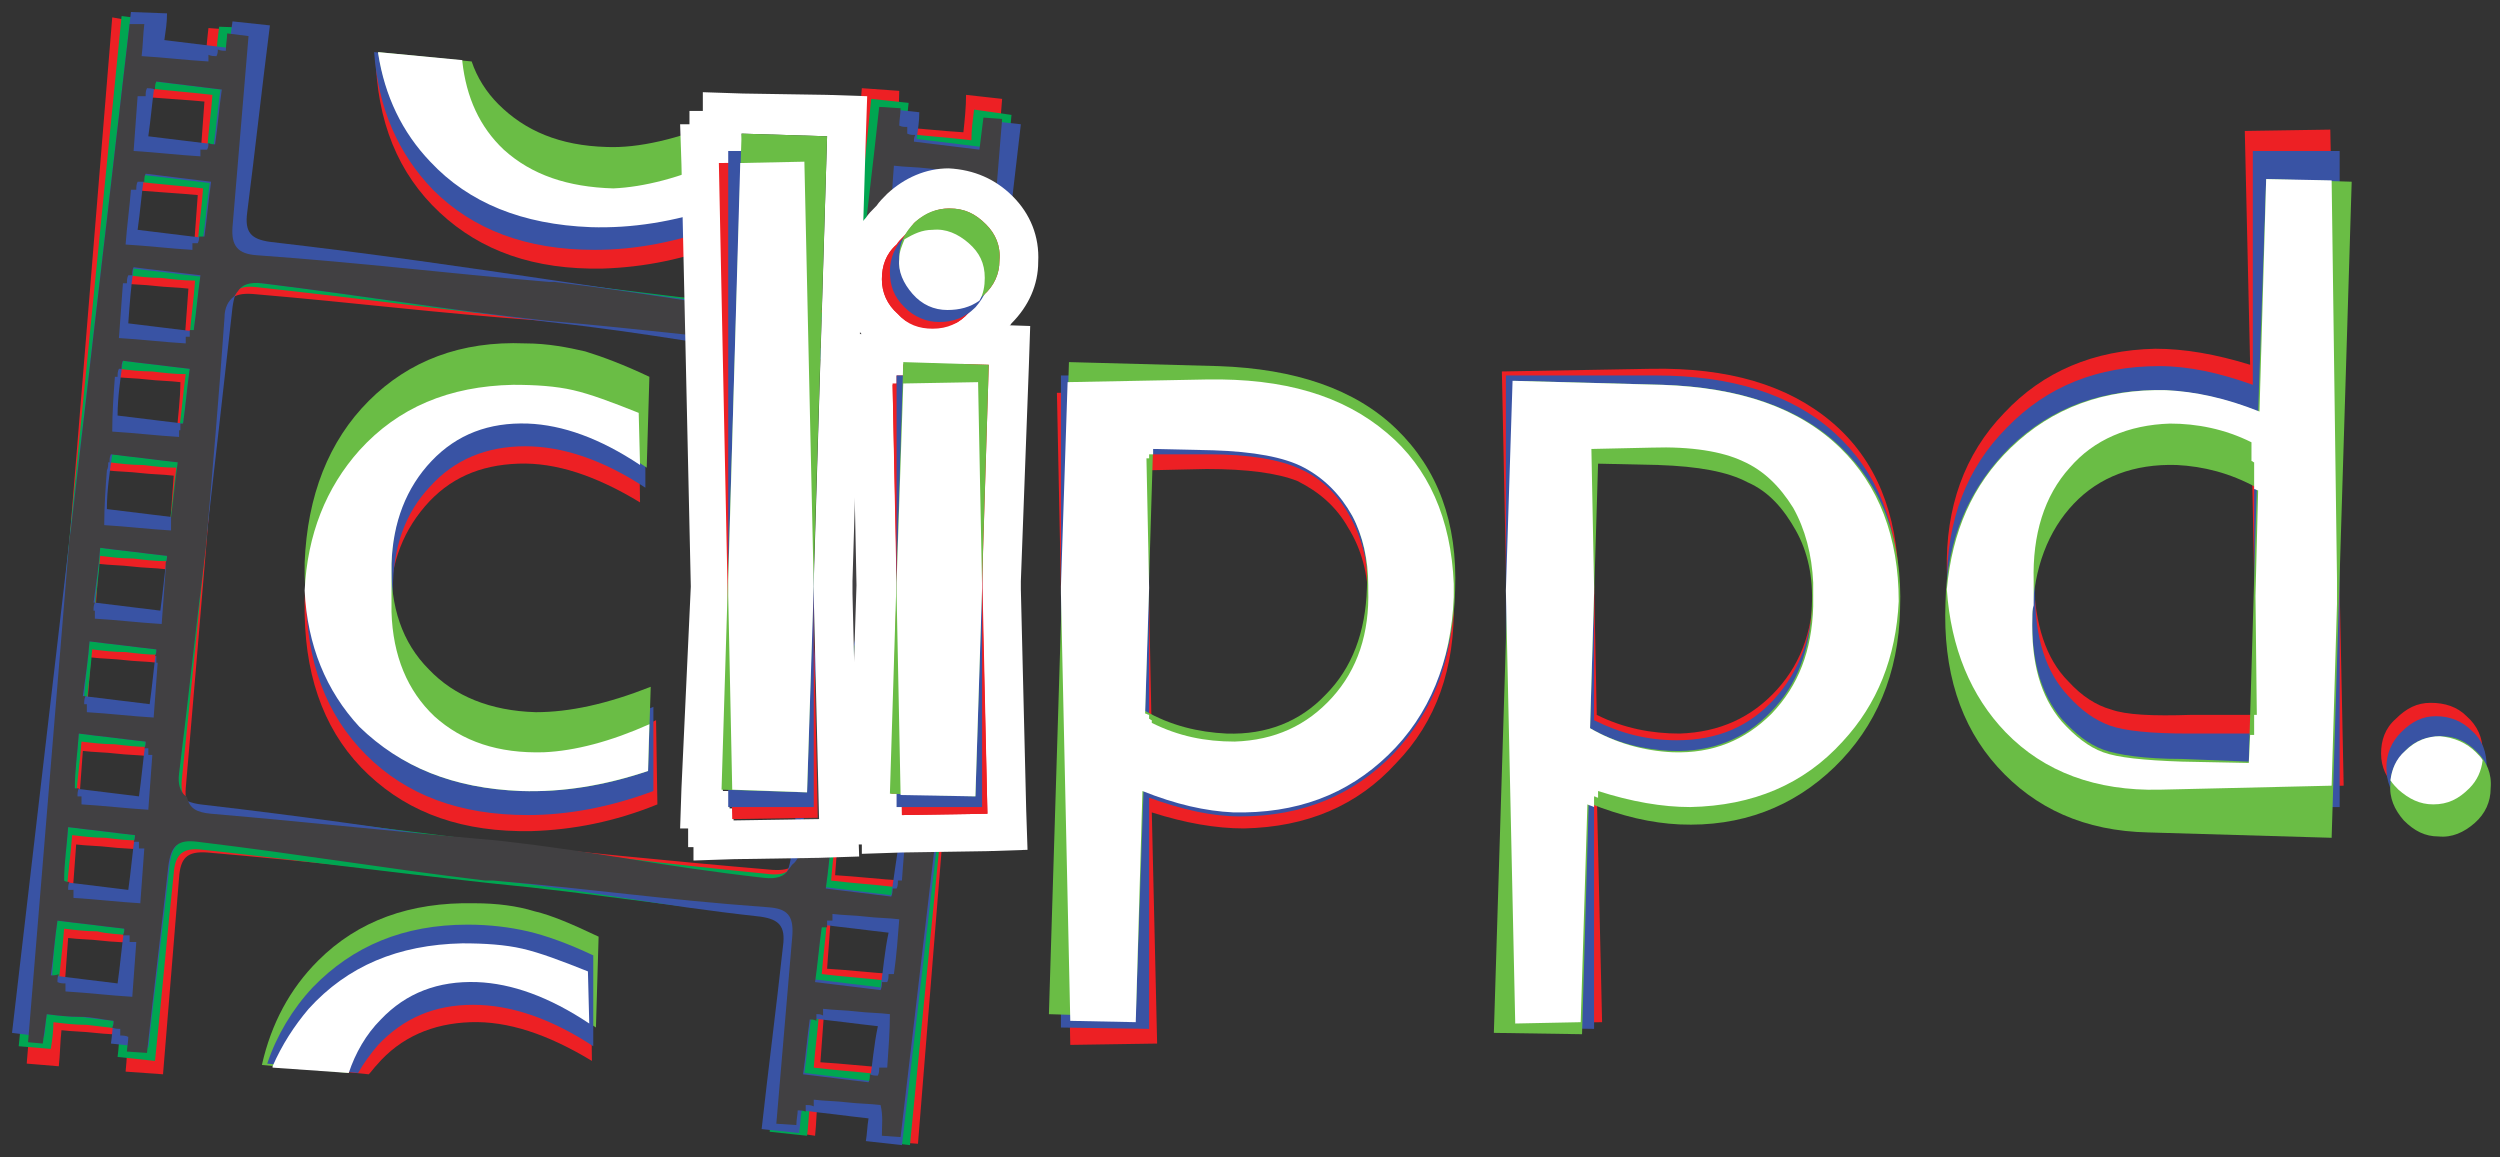 <?xml version="1.0" encoding="utf-8"?>
<!-- Generator: Adobe Illustrator 27.3.1, SVG Export Plug-In . SVG Version: 6.00 Build 0)  -->
<svg version="1.1" id="Layer_1" xmlns="http://www.w3.org/2000/svg" xmlns:xlink="http://www.w3.org/1999/xlink" x="0px" y="0px"
	 viewBox="0 0 187.1 86.6" style="enable-background:new 0 0 187.1 86.6;" xml:space="preserve">
<rect x="0" y="0" width="187.1" height="86.6" fill="#333333" stroke="none"/>
<style type="text/css">
	.st0{fill:#ED2024;}
	.st1{fill:#00A651;}
	.st2{fill:#3953A4;}
	.st3{fill:#6ABD45;}
	.st4{fill:#414042;}
	.st5{fill:#FFFFFF;}
	.st6{fill:none;stroke:#ED1C24;stroke-miterlimit:10;}
</style>
<g id="Layer_1_00000163051542340472644680000000257409495498760597_">
	<g>
		<path class="st0" d="M72.3,7.1c0,0.9-0.1,1.9-0.2,2.8c-1.7-0.1-3.3-0.3-5-0.4c0.1-0.9,0.2-1.8,0.2-2.7l-2.8-0.2
			c-0.4,4.9-0.8,9.8-1.2,14.7c-0.1,1.5-0.7,2-2.2,1.9c-16.4-1.4-25.7-2.7-42.1-4c-1.4-0.1-1.9-0.7-1.8-2.1c0.4-4.9,0.8-9.9,1.2-14.8
			l-2.8-0.2c-0.1,0.9-0.2,1.8-0.2,2.7c-1.7-0.1-3.3-0.3-5-0.4c0.1-0.9,0.2-1.8,0.2-2.7L8.4,1.3L2,79.6l2.4,0.2
			c0.1-0.9,0.1-1.8,0.2-2.7c0.8,0.1,1.7,0.1,2.5,0.2s1.7,0.1,2.5,0.2c-0.1,0.9-0.1,1.8-0.2,2.7l2.8,0.2c0.4-4.9,0.8-9.8,1.2-14.7
			c0.1-1.5,0.6-2,2.1-1.9c8.2,0.7,13.4,1.4,21.6,2c8.2,0.7,12.4,1.4,20.6,2c1.4,0.1,1.9,0.6,1.8,2.1c-0.4,4.9-0.8,9.8-1.2,14.7
			L61,85c0.1-0.9,0.1-1.8,0.2-2.7c0.8,0.1,1.7,0.1,2.5,0.2s1.7,0.1,2.5,0.2c-0.1,0.9-0.1,1.8-0.2,2.7l2.7,0.2L75,7.4L72.3,7.1z
			 M10.3,7.2c0.8,0.1,4.1,0.3,5,0.4c-0.1,1.4-0.2,2.7-0.3,4.1c-1.7-0.1-3.3-0.3-5-0.4C10.1,9.9,10.2,8.5,10.3,7.2z M9.8,14.2
			c0.8,0.1,4.1,0.3,5,0.4c-0.1,1.4-0.2,2.7-0.3,4.1c-1.7-0.1-3.3-0.3-5-0.4C9.5,16.9,9.7,15.5,9.8,14.2z M9.8,74.7
			c-1.7-0.1-3.3-0.3-5-0.4c0.1-1.4,0.2-2.7,0.3-4.1c0.8,0.1,1.7,0.1,2.5,0.2s1.7,0.1,2.5,0.2C10,71.9,9.9,73.3,9.8,74.7z M10.4,67.7
			c-1.7-0.1-3.3-0.3-5-0.4c0.1-1.4,0.2-2.7,0.3-4.1c0.8,0.1,1.7,0.1,2.5,0.2c0.8,0.1,1.7,0.1,2.5,0.2C10.6,64.9,10.5,66.3,10.4,67.7
			z M10.9,60.7c-1.7-0.1-3.3-0.3-5-0.4c0.1-1.4,0.2-2.7,0.3-4.1c0.8,0.1,1.7,0.1,2.5,0.2c0.8,0.1,1.7,0.1,2.5,0.2
			C11.2,57.9,11.1,59.3,10.9,60.7z M11.5,53.7c-1.7-0.1-3.3-0.3-5-0.4c0.1-1.4,0.2-2.7,0.3-4.1c0.8,0.1,1.7,0.1,2.5,0.2
			c0.8,0.1,1.7,0.1,2.5,0.2C11.7,50.9,11.6,52.3,11.5,53.7z M12.1,46.7c-1.7-0.1-3.3-0.3-5-0.4c0.1-1.4,0.2-2.7,0.3-4.1
			c0.8,0.1,1.7,0.1,2.5,0.2c0.8,0.1,1.7,0.1,2.5,0.2C12.3,43.9,12.2,45.3,12.1,46.7z M12.7,39.7c-1.7-0.1-3.3-0.3-5-0.4
			c0.1-1.4,0.2-2.7,0.3-4.1c0.8,0.1,1.7,0.1,2.5,0.2c0.8,0.1,1.7,0.1,2.5,0.2C12.9,36.9,12.8,38.3,12.7,39.7z M13.2,32.7
			c-1.7-0.1-3.3-0.3-5-0.4c0.1-1.4,0.2-2.7,0.3-4.1c0.8,0.1,1.7,0.1,2.5,0.2s1.7,0.1,2.5,0.2C13.5,29.9,13.3,31.3,13.2,32.7z
			 M13.8,25.7c-1.7-0.1-3.3-0.3-5-0.4c0.1-1.4,0.2-2.7,0.3-4.1c0.8,0.1,1.7,0.1,2.5,0.2s1.7,0.1,2.5,0.2
			C14,22.9,13.9,24.3,13.8,25.7z M60,63.2c-0.1,1.5-0.7,2-2.2,1.9c-16.4-1.4-25.7-2.7-42.1-4c-1.4-0.1-1.9-0.7-1.8-2.1
			c1-11.7,2-23.4,2.9-35.1c0.1-1.5,0.6-2,2.1-1.9c8.2,0.7,13.4,1.4,21.6,2c8.2,0.7,12.4,1.4,20.6,2c1.4,0.1,1.9,0.6,1.8,2.1
			C61.8,39.8,60.9,51.5,60,63.2z M66.4,79.9c-1.7-0.1-3.3-0.3-5-0.4c0.1-1.4,0.2-2.7,0.3-4.1c0.8,0.1,1.7,0.1,2.5,0.2
			c0.8,0.1,1.7,0.1,2.5,0.2C66.6,77.1,66.5,78.5,66.4,79.9z M66.9,72.9c-1.7-0.1-3.3-0.3-5-0.4c0.1-1.4,0.2-2.7,0.3-4.1
			c0.8,0.1,1.7,0.1,2.5,0.2c0.8,0.1,1.7,0.1,2.5,0.2C67.2,70.1,67.1,71.5,66.9,72.9z M67.5,65.9c-1.7-0.1-3.3-0.3-5-0.4
			c0.1-1.4,0.2-2.7,0.3-4.1c0.8,0.1,1.7,0.1,2.5,0.2c0.8,0.1,1.7,0.1,2.5,0.2C67.7,63.1,67.6,64.5,67.5,65.9z M68.1,58.9
			c-1.7-0.1-3.3-0.3-5-0.4c0.1-1.4,0.2-2.7,0.3-4.1c0.8,0.1,1.7,0.1,2.5,0.2c0.8,0.1,1.7,0.1,2.5,0.2C68.3,56.1,68.2,57.5,68.1,58.9
			z M68.7,51.9c-1.7-0.1-3.3-0.3-5-0.4c0.1-1.4,0.2-2.7,0.3-4.1c0.8,0.1,1.7,0.1,2.5,0.2c0.8,0.1,1.7,0.1,2.5,0.2
			C68.9,49.1,68.8,50.5,68.7,51.9z M69.2,44.9c-1.7-0.1-3.3-0.3-5-0.4c0.1-1.4,0.2-2.7,0.3-4.1c0.8,0.1,1.7,0.1,2.5,0.2
			c0.8,0.1,1.7,0.1,2.5,0.2C69.5,42.1,69.3,43.5,69.2,44.9z M69.8,37.9c-1.7-0.1-3.3-0.3-5-0.4c0.1-1.4,0.2-2.7,0.3-4.1
			c0.8,0.1,1.7,0.1,2.5,0.2c0.8,0.1,1.7,0.1,2.5,0.2C70,35.1,69.9,36.5,69.8,37.9z M70.4,30.9c-1.7-0.1-3.3-0.3-5-0.4
			c0.1-1.4,0.2-2.7,0.3-4.1c0.8,0.1,1.7,0.1,2.5,0.2s1.7,0.1,2.5,0.2C70.6,28.1,70.5,29.5,70.4,30.9z M71,23.9
			c-1.7-0.1-3.3-0.3-5-0.4c0.1-1.4,0.2-2.7,0.3-4.1c0.8,0.1,1.7,0.1,2.5,0.2s1.7,0.1,2.5,0.2C71.2,21.1,71.1,22.5,71,23.9z
			 M71.5,16.9c-1.7-0.1-3.3-0.3-5-0.4c0.1-1.4,0.2-2.7,0.3-4.1c0.8,0.1,1.7,0.1,2.5,0.2c0.8,0.1,1.7,0.1,2.5,0.2
			C71.8,14.1,71.6,15.5,71.5,16.9z"/>
		<path class="st1" d="M72.9,8.2c-0.1,0.8-0.2,1.5-0.2,2.3c-1.6-0.2-3.3-0.3-4.9-0.5c0.1-0.8,0.1-1.5,0.2-2.3l-2.8-0.3
			c-0.5,4.7-0.9,9.5-1.4,14.2c-0.1,1.5-0.7,2-2.2,1.8c-16.3-1.6-25.7-3.3-42-4.9c-1.4-0.1-1.9-0.7-1.8-2.1c0.5-4.8,1-9.5,1.4-14.3
			L16.4,2c-0.1,0.8-0.2,1.5-0.2,2.3c-1.6-0.2-3.3-0.3-4.9-0.5c0.1-0.8,0.1-1.5,0.2-2.3L9.1,1.2L1.4,78.3l2.4,0.2
			c0.1-0.6,0.2-1.3,0.2-2c0.8,0.1,1.6,0.2,2.5,0.2C7.3,76.8,8.2,76.9,9,77c-0.1,0.7-0.1,1.4-0.2,2.1l2.8,0.3c0.5-4.7,0.9-9.4,1.4-14
			c0.1-1.5,0.7-2,2.2-1.8c8.2,0.9,13.3,1.6,21.5,2.5c8.2,0.8,12.3,1.6,20.5,2.4c1.4,0.1,1.9,0.7,1.8,2.1c-0.5,4.7-1,9.4-1.4,14.1
			l2.8,0.3c0.1-0.7,0.1-1.4,0.2-2.1c0.8,0.1,1.6,0.2,2.5,0.2c0.8,0.1,1.6,0.2,2.5,0.2c-0.1,0.7-0.1,1.4-0.2,2.1l2.7,0.3l7.6-77.1
			L72.9,8.2z M11,6.6c0.8,0.1,4.1,0.4,4.9,0.5c-0.1,1.4-0.3,2.7-0.4,4.1c-1.6-0.2-3.3-0.3-4.9-0.5C10.7,9.4,10.8,8,11,6.6z
			 M10.3,13.6c0.8,0.1,4.1,0.4,4.9,0.5c-0.1,1.4-0.3,2.7-0.4,4.1c-1.6-0.2-3.3-0.3-4.9-0.5C10,16.4,10.1,15,10.3,13.6z M9.6,20.6
			c0.8,0.1,1.6,0.2,2.5,0.2c0.8,0.1,1.6,0.2,2.5,0.2c-0.1,1.4-0.3,2.7-0.4,4.1c-1.6-0.2-3.3-0.3-4.9-0.5C9.3,23.3,9.4,22,9.6,20.6z
			 M9.3,74.1c-1.6-0.2-3.3-0.3-4.9-0.5c0.1-1.4,0.3-2.7,0.4-4.1c0.8,0.1,1.6,0.2,2.5,0.2C8,69.9,8.9,69.9,9.7,70
			C9.5,71.4,9.4,72.7,9.3,74.1z M10,67.1c-1.7-0.1-3.3-0.3-5-0.5c0.1-1.4,0.3-2.7,0.4-4.1c0.8,0.1,1.6,0.2,2.5,0.2
			c0.8,0.1,1.6,0.2,2.5,0.2C10.2,64.4,10.1,65.8,10,67.1z M10.7,60.1c-1.7-0.1-3.3-0.3-5-0.5c0.1-1.4,0.3-2.7,0.4-4.1
			c0.8,0.1,1.6,0.2,2.5,0.2c0.8,0.1,1.6,0.2,2.5,0.2C10.9,57.4,10.8,58.8,10.7,60.1z M11.4,53.2c-1.6-0.2-3.3-0.3-4.9-0.5
			c0.1-1.4,0.3-2.7,0.4-4.1c0.8,0.1,1.6,0.2,2.5,0.2c0.8,0.1,1.6,0.2,2.5,0.2C11.6,50.4,11.5,51.8,11.4,53.2z M12,46.2
			c-1.6-0.2-3.3-0.3-4.9-0.5c0.1-1.4,0.3-2.7,0.4-4.1c0.8,0.1,1.6,0.2,2.5,0.2c0.8,0.1,1.6,0.2,2.5,0.2C12.3,43.4,12.2,44.8,12,46.2
			z M12.7,39.2c-1.6-0.2-3.3-0.3-4.9-0.5c0.1-1.4,0.3-2.7,0.4-4.1c0.8,0.1,1.6,0.2,2.5,0.2c0.8,0.1,1.6,0.2,2.5,0.2
			C13,36.4,12.9,37.8,12.7,39.2z M13.4,32.2c-1.6-0.2-3.3-0.3-4.9-0.5c0.1-1.4,0.3-2.7,0.4-4.1c0.8,0.1,1.6,0.2,2.5,0.2
			c0.8,0.1,1.6,0.2,2.5,0.2C13.7,29.4,13.6,30.8,13.4,32.2z M59.6,63.6c-0.1,1.5-0.7,2-2.2,1.8c-16.3-1.6-25.7-3.3-42-4.9
			c-1.4-0.1-1.9-0.7-1.8-2.1C14.8,46.7,16,35,17.1,23.3c0.1-1.5,0.7-2,2.2-1.8c8.2,0.9,13.3,1.6,21.5,2.5c8.2,0.8,12.3,1.6,20.5,2.4
			c1.4,0.1,1.9,0.7,1.8,2.1C61.9,40.2,60.7,51.9,59.6,63.6z M65.8,80.4c-1.6-0.2-3.3-0.3-4.9-0.5c0.1-1.4,0.3-2.7,0.4-4.1
			c0.8,0.1,1.6,0.2,2.5,0.2c0.8,0.1,1.6,0.2,2.5,0.2C66,77.7,65.9,79,65.8,80.4z M66.4,73.4c-1.6-0.2-3.3-0.3-4.9-0.5
			c0.1-1.4,0.3-2.7,0.4-4.1c0.8,0.1,1.6,0.2,2.5,0.2c0.8,0.1,1.6,0.2,2.5,0.2C66.7,70.7,66.6,72,66.4,73.4z M67.1,66.4
			c-1.6-0.2-3.3-0.3-4.9-0.5c0.1-1.4,0.3-2.7,0.4-4.1c0.8,0.1,1.6,0.2,2.5,0.2c0.8,0.1,1.6,0.2,2.5,0.2
			C67.4,63.7,67.3,65.1,67.1,66.4z M67.8,59.4c-1.6-0.2-3.3-0.3-4.9-0.5c0.1-1.4,0.3-2.7,0.4-4.1c0.8,0.1,1.6,0.2,2.5,0.2
			c0.8,0.1,1.6,0.2,2.5,0.2C68.1,56.7,68,58.1,67.8,59.4z M68.5,52.4c-1.6-0.2-3.3-0.3-4.9-0.5c0.1-1.4,0.3-2.7,0.4-4.1
			c0.8,0.1,1.6,0.2,2.5,0.2c0.8,0.1,1.6,0.2,2.5,0.2C68.8,49.7,68.7,51.1,68.5,52.4z M69.2,45.5c-1.6-0.2-3.3-0.3-4.9-0.5
			c0.1-1.4,0.3-2.7,0.4-4.1c0.8,0.1,1.6,0.2,2.5,0.2c0.8,0.1,1.6,0.2,2.5,0.2C69.5,42.7,69.3,44.1,69.2,45.5z M69.9,38.5
			c-1.6-0.2-3.3-0.3-4.9-0.5c0.1-1.4,0.3-2.7,0.4-4.1c0.8,0.1,1.6,0.2,2.5,0.2c0.8,0.1,1.6,0.2,2.5,0.2C70.2,35.7,70,37.1,69.9,38.5
			z M70.6,31.5c-1.6-0.2-3.3-0.3-4.9-0.5c0.1-1.4,0.3-2.7,0.4-4.1c0.8,0.1,1.6,0.2,2.5,0.2c0.8,0.1,1.6,0.2,2.5,0.2
			C70.9,28.7,70.7,30.1,70.6,31.5z M71.3,24.5c-1.6-0.2-3.3-0.3-4.9-0.5c0.1-1.4,0.3-2.7,0.4-4.1c0.8,0.1,1.6,0.2,2.5,0.2
			c0.8,0.1,1.6,0.2,2.5,0.2C71.6,21.8,71.4,23.1,71.3,24.5z M72,17.5c-1.6-0.2-3.3-0.3-4.9-0.5c0.1-1.4,0.3-2.7,0.4-4.1
			c0.8,0.1,1.6,0.2,2.5,0.2c0.8,0.1,1.6,0.2,2.5,0.2C72.2,14.8,72.1,16.1,72,17.5z"/>
		<path class="st2" d="M3.3,77.6c0.1-0.6,0.1-1.1,0.2-1.7C4.3,76,5.1,76.1,6,76.1c0.8,0.1,1.6,0.2,2.5,0.3c-0.1,0.6-0.1,1.1-0.2,1.7
			l2.8,0.3c0.5-4.6,1.1-9.1,1.6-13.7c0.2-1.5,0.7-2,2.2-1.8c8.2,1,13.3,1.9,21.5,2.9c8.2,0.9,12.3,1.9,20.5,2.8
			c1.4,0.2,1.9,0.7,1.7,2.2c-0.5,4.6-1.1,9.2-1.6,13.7l2.8,0.3c0.1-0.6,0.1-1.1,0.2-1.7c0.8,0.1,1.6,0.2,2.5,0.3
			c0.8,0.1,1.6,0.2,2.5,0.3c-0.1,0.6-0.1,1.1-0.2,1.7l2.7,0.3l8.9-76.4L73.7,9c-0.1,0.7-0.2,1.3-0.2,2c-1.6-0.2-3.3-0.4-4.9-0.6
			c0.1-0.7,0.2-1.3,0.2-2L66,8.1c-0.5,4.6-1.1,9.3-1.6,13.9c-0.2,1.5-0.7,2-2.2,1.8c-16.3-1.9-25.6-3.8-42-5.7
			c-1.4-0.2-1.9-0.7-1.7-2.2c0.6-4.7,1.1-9.3,1.7-14l-2.8-0.3c-0.1,0.7-0.2,1.3-0.2,2c-1.6-0.2-3.3-0.4-4.9-0.6
			c0.1-0.7,0.2-1.3,0.2-2L9.8,0.9L0.9,77.3L3.3,77.6z M65.1,80.9c-1.6-0.2-3.3-0.4-4.9-0.6c0.2-1.4,0.3-2.7,0.5-4.1
			c0.8,0.1,1.6,0.2,2.5,0.3c0.8,0.1,1.6,0.2,2.5,0.3C65.4,78.2,65.3,79.6,65.1,80.9z M65.9,73.9c-1.6-0.2-3.3-0.4-4.9-0.6
			c0.2-1.4,0.3-2.7,0.5-4.1c0.8,0.1,1.6,0.2,2.5,0.3c0.8,0.1,1.6,0.2,2.5,0.3C66.2,71.2,66.1,72.6,65.9,73.9z M66.7,67
			c-1.6-0.2-3.3-0.4-4.9-0.6c0.2-1.4,0.3-2.7,0.5-4.1c0.8,0.1,1.6,0.2,2.5,0.3c0.8,0.1,1.6,0.2,2.5,0.3C67.1,64.2,66.9,65.6,66.7,67
			z M67.6,60c-1.6-0.2-3.3-0.4-4.9-0.6c0.2-1.4,0.3-2.7,0.5-4.1c0.8,0.1,1.6,0.2,2.5,0.3c0.8,0.1,1.6,0.2,2.5,0.3
			C67.9,57.3,67.7,58.6,67.6,60z M68,13.5c0.8,0.1,1.6,0.2,2.5,0.3c0.8,0.1,1.6,0.2,2.5,0.3c-0.2,1.4-0.3,2.7-0.5,4.1
			c-1.6-0.2-3.3-0.4-4.9-0.6C67.6,16.2,67.8,14.8,68,13.5z M67.1,20.4c0.8,0.1,1.6,0.2,2.5,0.3c0.8,0.1,1.6,0.2,2.5,0.3
			c-0.2,1.4-0.3,2.7-0.5,4.1c-1.6-0.2-3.3-0.4-4.9-0.6C66.8,23.2,67,21.8,67.1,20.4z M66.3,27.4c0.8,0.1,1.6,0.2,2.5,0.3
			c0.8,0.1,1.6,0.2,2.5,0.3c-0.2,1.4-0.3,2.7-0.5,4.1c-1.6-0.2-3.3-0.4-4.9-0.6C66,30.2,66.2,28.8,66.3,27.4z M65.5,34.4
			c0.8,0.1,1.6,0.2,2.5,0.3c0.8,0.1,1.6,0.2,2.5,0.3c-0.2,1.4-0.3,2.7-0.5,4.1c-1.6-0.2-3.3-0.4-4.9-0.6
			C65.2,37.1,65.4,35.8,65.5,34.4z M64.7,41.4c0.8,0.1,1.6,0.2,2.5,0.3c0.8,0.1,1.6,0.2,2.5,0.3c-0.2,1.4-0.3,2.7-0.5,4.1
			c-1.6-0.2-3.3-0.4-4.9-0.6C64.4,44.1,64.6,42.7,64.7,41.4z M63.9,48.3c0.8,0.1,1.6,0.2,2.5,0.3c0.8,0.1,1.6,0.2,2.5,0.3
			c-0.2,1.4-0.3,2.7-0.5,4.1c-1.6-0.2-3.3-0.4-4.9-0.6C63.6,51.1,63.8,49.7,63.9,48.3z M17.4,23c0.2-1.5,0.7-2,2.2-1.8
			c8.2,1,13.3,1.9,21.5,2.9c8.2,0.9,12.3,1.9,20.5,2.8c1.4,0.2,1.9,0.7,1.7,2.2c-1.4,11.7-2.8,23.3-4.1,35c-0.2,1.5-0.7,2-2.2,1.8
			c-16.3-1.9-25.6-3.8-42-5.7c-1.4-0.2-1.9-0.7-1.7-2.2C14.8,46.3,16.1,34.6,17.4,23z M11.6,6.1c0.8,0.1,4.1,0.5,4.9,0.6
			c-0.2,1.4-0.3,2.7-0.5,4.1c-1.6-0.2-3.3-0.4-4.9-0.6C11.3,8.8,11.4,7.5,11.6,6.1z M10.8,13.1c0.8,0.1,4.1,0.5,4.9,0.6
			c-0.2,1.4-0.3,2.7-0.5,4.1c-1.6-0.2-3.3-0.4-4.9-0.6C10.5,15.8,10.6,14.4,10.8,13.1z M10,20.1c0.8,0.1,1.6,0.2,2.5,0.3
			c0.8,0.1,1.6,0.2,2.5,0.3c-0.2,1.4-0.3,2.7-0.5,4.1c-1.6-0.2-3.3-0.4-4.9-0.6C9.7,22.8,9.8,21.4,10,20.1z M9.2,27
			c0.8,0.1,1.6,0.2,2.5,0.3c0.8,0.1,1.6,0.2,2.5,0.3c-0.2,1.4-0.3,2.7-0.5,4.1c-1.6-0.2-3.3-0.4-4.9-0.6C8.8,29.8,9,28.4,9.2,27z
			 M8.4,34c0.8,0.1,1.6,0.2,2.5,0.3c0.8,0.1,1.6,0.2,2.5,0.3c-0.2,1.4-0.3,2.7-0.5,4.1c-1.6-0.2-3.3-0.4-4.9-0.6
			C8,36.7,8.2,35.4,8.4,34z M7.5,41c0.8,0.1,1.6,0.2,2.5,0.3c0.8,0.1,1.6,0.2,2.5,0.3c-0.2,1.4-0.3,2.7-0.5,4.1
			c-1.6-0.2-3.3-0.4-4.9-0.6C7.2,43.7,7.4,42.3,7.5,41z M6.7,48c0.8,0.1,1.6,0.2,2.5,0.3c0.8,0.1,1.6,0.2,2.5,0.3
			c-0.2,1.4-0.3,2.7-0.5,4.1c-1.6-0.2-3.3-0.4-4.9-0.6C6.4,50.7,6.6,49.3,6.7,48z M5.9,54.9c0.8,0.1,1.6,0.2,2.5,0.3
			c0.8,0.1,1.6,0.2,2.5,0.3c-0.2,1.4-0.3,2.7-0.5,4.1c-1.6-0.2-3.3-0.4-4.9-0.6C5.6,57.7,5.8,56.3,5.9,54.9z M5.1,61.9
			c0.8,0.1,1.6,0.2,2.5,0.3c0.8,0.1,1.6,0.2,2.5,0.3c-0.2,1.4-0.3,2.7-0.5,4.1C8,66.4,6.3,66.2,4.7,66C4.8,64.6,5,63.3,5.1,61.9z
			 M4.3,68.9c0.8,0.1,1.6,0.2,2.5,0.3c0.8,0.1,1.6,0.2,2.5,0.3c-0.2,1.4-0.3,2.7-0.5,4.1c-1.6-0.2-3.3-0.4-4.9-0.6
			C4,71.6,4.1,70.2,4.3,68.9z"/>
		<path class="st3" d="M26.1,80.3c0.5-1.5,1.3-2.9,2.4-4c1.9-2,4.3-2.9,7.2-2.8c2.8,0.1,5.7,1.2,8.9,3.4l0.2-6.8
			c-1.9-0.9-3.5-1.6-4.8-1.9c-1.3-0.4-2.8-0.6-4.5-0.6c-4.8-0.1-8.7,1.3-11.7,4.3c-2.1,2.1-3.5,4.7-4.2,7.8L26.1,80.3z"/>
		<path class="st0" d="M27.6,80.4c0.2-0.2,0.4-0.5,0.6-0.7c1.8-2.1,4.2-3.1,7-3.2s5.8,0.9,9.1,2.9l-0.1-6.8c-2-0.8-3.6-1.4-4.9-1.7
			c-1.3-0.3-2.8-0.4-4.5-0.4c-4.8,0.1-8.6,1.7-11.5,4.9c-1.1,1.3-2,2.7-2.7,4.3L27.6,80.4z"/>
		<path class="st2" d="M26.8,80.3c0.4-0.7,0.9-1.4,1.5-2.1c1.9-2,4.2-3,7.1-3c2.8,0,5.8,1,9,3.1v-6.8c-1.9-0.9-3.6-1.5-4.9-1.8
			c-1.3-0.3-2.8-0.5-4.5-0.5c-4.8,0-8.6,1.6-11.6,4.7c-1.5,1.6-2.7,3.6-3.4,5.7L26.8,80.3z"/>
		<path class="st0" d="M45.9,14c-3.4,0.1-6.1-0.8-8.2-2.7c-1.8-1.7-2.8-3.9-3.1-6.6l-6.5-0.6c0.1,5,1.7,8.9,4.8,11.8
			s7.1,4.3,12.2,4.2c3.1-0.1,6.2-0.7,9.4-2l-0.1-6.3C51.1,13.1,48.3,13.9,45.9,14z"/>
		<path class="st2" d="M37.5,9.8c-1.4-1.4-2.3-3.1-2.8-5.2L28,3.9c0.3,4.2,1.8,7.6,4.4,10.3c3,3,7,4.5,12.1,4.5
			c3.1,0,6.2-0.6,9.4-1.8v-6.3c-3.2,1.4-6,2.1-8.5,2.1C42.2,12.7,39.5,11.7,37.5,9.8z"/>
		<path class="st3" d="M37.3,7.8c-0.9-0.9-1.6-2-2-3.2l-7-0.7c0.5,3.2,1.8,5.9,3.9,8.1c2.9,3.1,6.9,4.7,12,4.9
			c3.1,0.1,6.2-0.4,9.5-1.5l0.2-6.3c-3.2,1.3-6.1,2-8.5,1.9C41.9,10.9,39.3,9.8,37.3,7.8z"/>
		<path class="st4" d="M3.2,78.1c0.1-0.7,0.2-1.5,0.3-2.2C4.3,76,5.1,76.1,6,76.1s1.6,0.2,2.5,0.3c0,0.2,0,0.3-0.1,0.5
			C8.6,77,8.8,77,9,77c0,0.2,0,0.3,0,0.5c0.2,0,0.4,0,0.6,0.1c0,0.4-0.1,0.8-0.1,1.1l1.5,0.1c0.5-4.7,1.1-9.4,1.6-14
			c0.2-1.5,0.7-2,2.2-1.8c8.2,1,13.3,1.9,21.5,2.9c0.1,0,0.2,0,0.3,0l0,0c0.1,0,0.2,0,0.3,0l0,0c8.2,0.7,12.4,1.4,20.6,2
			c1.4,0.1,1.9,0.6,1.8,2.1c-0.4,4.7-0.8,9.4-1.2,14.1l1.5,0.1c0-0.4,0.1-0.8,0.1-1.1c0.2,0,0.4,0,0.6,0.1c0-0.2,0-0.3,0-0.5
			c0.2,0,0.4,0,0.6,0.1c0-0.2,0-0.3,0-0.5c0.8,0.1,1.7,0.1,2.5,0.2c0.8,0.1,1.7,0.1,2.5,0.2c0.2,0.8,0.1,1.5,0.1,2.3l1.4,0.1
			l4.4-37.5l0.1-0.6L75,8.9l-1.4-0.1c-0.1,0.8-0.2,1.6-0.3,2.4c-1.6-0.2-3.3-0.4-4.9-0.6c0-0.2,0-0.3,0.1-0.5c-0.2,0-0.4,0-0.6-0.1
			c0-0.2,0-0.3,0-0.5c-0.2,0-0.4,0-0.6-0.1c0-0.4,0.1-0.9,0.1-1.3L65.8,8c-0.5,4.7-1.1,9.4-1.6,14.2c-0.2,1.5-0.7,2-2.2,1.8
			c-8.2-1-12.3-1.9-20.5-2.9c-0.1,0-0.3,0-0.4,0c-8.3-0.7-13.6-1.4-21.9-2c-1.4-0.1-1.9-0.7-1.8-2.1c0.4-4.8,0.8-9.5,1.2-14.3
			L17,2.5c0,0.4-0.1,0.8-0.1,1.3c-0.2,0-0.4,0-0.6-0.1c0,0.2,0,0.3-0.1,0.5c-0.2,0-0.4,0-0.6-0.1c0,0.2,0,0.3,0,0.5
			c-1.7-0.1-3.3-0.3-5-0.4c0.1-0.8,0.1-1.6,0.2-2.4H9.7L5.3,39.7l-0.1,0.6L2.1,78L3.2,78.1z M66.4,79.9c-0.2,0-0.4,0-0.6,0
			c0,0.2,0,0.4-0.1,0.6c-0.2,0-0.4,0-0.6-0.1c0,0.2,0,0.4-0.1,0.6c-1.6-0.2-3.3-0.4-4.9-0.6c0.2-1.4,0.3-2.7,0.5-4.1
			c0.2,0,0.3,0,0.5,0.1c0-0.2,0-0.3,0-0.5c0.2,0,0.3,0,0.5,0.1c0-0.2,0-0.3,0-0.5c0.8,0.1,1.7,0.1,2.5,0.2c0.8,0.1,1.7,0.1,2.5,0.2
			C66.6,77.1,66.5,78.5,66.4,79.9z M66.9,72.9c-0.1,0-0.3,0-0.4,0c0,0.2,0,0.4-0.1,0.6c-0.1,0-0.3,0-0.4,0c0,0.2,0,0.4-0.1,0.6
			c-1.6-0.2-3.3-0.4-4.9-0.6c0.2-1.4,0.3-2.7,0.5-4.1c0.1,0,0.3,0,0.4,0c0-0.2,0-0.3,0-0.5c0.1,0,0.3,0,0.4,0c0-0.2,0-0.3,0-0.5
			c0.8,0.1,1.7,0.1,2.5,0.2s1.7,0.1,2.5,0.2C67.2,70.1,67.1,71.5,66.9,72.9z M67.5,65.9c-0.1,0-0.2,0-0.3,0c0,0.2,0,0.4-0.1,0.6
			c-0.1,0-0.2,0-0.3,0c0,0.2,0,0.4-0.1,0.6c-1.6-0.2-3.3-0.4-4.9-0.6c0.2-1.4,0.3-2.7,0.5-4.1c0.1,0,0.2,0,0.3,0c0-0.2,0-0.3,0-0.5
			c0.1,0,0.2,0,0.3,0c0-0.2,0-0.3,0-0.5c0.8,0.1,1.7,0.1,2.5,0.2c0.8,0.1,1.7,0.1,2.5,0.2C67.7,63.1,67.6,64.5,67.5,65.9z
			 M68.1,58.9c-0.1,0-0.1,0-0.2,0c0,0.2,0,0.4-0.1,0.6c-0.1,0-0.1,0-0.2,0c0,0.2,0,0.4-0.1,0.6c-1.6-0.2-3.3-0.4-4.9-0.6
			c0.2-1.4,0.3-2.7,0.5-4.1h0.1c0-0.2,0-0.3,0-0.5h0.1c0-0.2,0-0.3,0-0.5c0.8,0.1,1.7,0.1,2.5,0.2c0.8,0.1,1.7,0.1,2.5,0.2
			C68.3,56.1,68.2,57.5,68.1,58.9z M66.9,12.4c0.8,0.1,1.7,0.1,2.5,0.2c0.8,0.1,1.7,0.1,2.5,0.2c0,0.2,0,0.4,0,0.6
			c0.2,0,0.4,0,0.6,0.1c0,0.2,0,0.4-0.1,0.6c0.2,0,0.4,0,0.6,0.1c-0.2,1.4-0.3,2.7-0.5,4.1c-1.6-0.2-3.3-0.4-4.9-0.6
			c0-0.2,0-0.3,0.1-0.5c-0.2,0-0.3,0-0.5-0.1c0-0.2,0-0.3,0-0.5c-0.2,0-0.3,0-0.5,0C66.7,15.1,66.8,13.7,66.9,12.4z M66.3,19.4
			c0.8,0.1,1.7,0.1,2.5,0.2s1.7,0.1,2.5,0.2c0,0.2,0,0.4,0,0.6c0.1,0,0.3,0,0.4,0c0,0.2,0,0.4-0.1,0.6c0.1,0,0.3,0,0.4,0.1
			c-0.2,1.4-0.3,2.7-0.5,4.1c-1.6-0.2-3.3-0.4-4.9-0.6c0-0.2,0-0.3,0.1-0.5c-0.1,0-0.3,0-0.4,0c0-0.2,0-0.3,0-0.5
			c-0.1,0-0.3,0-0.4,0C66.1,22.1,66.2,20.7,66.3,19.4z M65.8,26.4c0.8,0.1,1.7,0.1,2.5,0.2s1.7,0.1,2.5,0.2c0,0.2,0,0.4,0,0.6
			c0.1,0,0.2,0,0.3,0c0,0.2,0,0.4-0.1,0.6c0.1,0,0.2,0,0.3,0c-0.2,1.4-0.3,2.7-0.5,4.1c-1.6-0.2-3.3-0.4-4.9-0.6
			c0-0.2,0-0.3,0.1-0.5c-0.1,0-0.2,0-0.3,0c0-0.2,0-0.3,0-0.5c-0.1,0-0.2,0-0.3,0C65.5,29.1,65.7,27.7,65.8,26.4z M65.2,33.4
			c0.8,0.1,1.7,0.1,2.5,0.2c0.8,0.1,1.7,0.1,2.5,0.2c0,0.2,0,0.4,0,0.6c0.1,0,0.1,0,0.2,0c0,0.2,0,0.4-0.1,0.6c0.1,0,0.1,0,0.2,0
			c-0.2,1.4-0.3,2.7-0.5,4.1c-1.6-0.2-3.3-0.4-4.9-0.6c0-0.2,0-0.3,0.1-0.5c-0.1,0-0.1,0-0.2,0c0-0.2,0-0.3,0-0.5h-0.1
			C65,36.1,65.1,34.7,65.2,33.4z M64.3,45c0-0.2,0-0.3,0-0.5l0,0c0.1-1.4,0.2-2.7,0.3-4.1c0.8,0.1,1.7,0.1,2.5,0.2
			c0.8,0.1,1.7,0.1,2.5,0.2c0,0.2,0,0.4,0,0.6h0.1c0,0.2,0,0.4-0.1,0.6h0.1c-0.2,1.4-0.3,2.7-0.5,4.1c-1.6-0.2-3.3-0.4-4.9-0.6
			C64.3,45.3,64.3,45.1,64.3,45L64.3,45z M63.9,48.3L63.9,48.3c0-0.2,0.1-0.3,0.1-0.5l0,0c0-0.2,0-0.3,0-0.5
			c0.8,0.1,1.7,0.1,2.5,0.2c0.8,0.1,1.7,0.1,2.5,0.2c-0.1,1.4-0.2,2.7-0.3,4.1h-0.1c0,0.2,0,0.4-0.1,0.6h-0.1c0,0.2,0,0.4-0.1,0.6
			c-1.6-0.2-3.3-0.4-4.9-0.6C63.6,51.1,63.8,49.7,63.9,48.3z M17.5,22.2c0.1-0.1,0.2-0.3,0.3-0.4c0.3-0.5,0.9-0.7,1.8-0.6
			c8.1,1,13.2,1.9,21.3,2.8c8,0.7,12.1,1.3,20.1,2c1.1,0.1,1.6,0.4,1.8,1.2c0,0.1,0.1,0.1,0.2,0.2c0.3,0.3,0.5,0.8,0.4,1.6
			c-0.7,5.7-1.3,11.5-2,17.2c-0.5,5.6-0.9,11.3-1.4,16.9c-0.1,0.8-0.3,1.3-0.7,1.6c-0.1,0.1-0.2,0.3-0.3,0.4
			c-0.3,0.5-0.9,0.7-1.8,0.6c-8-0.9-12-1.9-20-2.8c-8.1-0.7-13.3-1.3-21.4-2c-1.1-0.1-1.6-0.4-1.8-1.2c0-0.1-0.1-0.1-0.2-0.2
			c-0.3-0.3-0.5-0.8-0.4-1.6c0.7-5.6,1.3-11.3,2-16.9c0.5-5.7,1-11.5,1.4-17.2C16.8,23,17.1,22.5,17.5,22.2z M10.3,7.2
			c0.1,0,0.4,0,0.6,0c0-0.2,0-0.4,0.1-0.6c0.1,0,0.4,0,0.6,0.1c0-0.2,0-0.4,0.1-0.6c0.8,0.1,4.1,0.5,4.9,0.6
			c-0.2,1.4-0.3,2.7-0.5,4.1c-0.2,0-0.3,0-0.5-0.1c0,0.2,0,0.3-0.1,0.5c-0.2,0-0.3,0-0.5,0c0,0.2,0,0.3,0,0.5
			c-1.7-0.1-3.3-0.3-5-0.4C10.1,9.9,10.2,8.5,10.3,7.2z M9.8,14.2c0.1,0,0.3,0,0.4,0c0-0.2,0-0.4,0.1-0.6c0.1,0,0.3,0,0.5,0
			c0-0.2,0-0.4,0.1-0.6c0.8,0.1,4.1,0.5,4.9,0.6c-0.2,1.4-0.3,2.7-0.5,4.1c-0.1,0-0.3,0-0.4,0c0,0.2,0,0.3-0.1,0.5
			c-0.1,0-0.3,0-0.4,0c0,0.2,0,0.3,0,0.5c-1.7-0.1-3.3-0.3-5-0.4C9.5,16.9,9.7,15.5,9.8,14.2z M9.2,21.2c0.1,0,0.2,0,0.3,0
			c0-0.2,0-0.4,0.1-0.6c0.1,0,0.2,0,0.3,0c0-0.2,0-0.4,0.1-0.6c0.8,0.1,1.6,0.2,2.5,0.3c0.8,0.1,1.6,0.2,2.5,0.3
			c-0.2,1.4-0.3,2.7-0.5,4.1c-0.1,0-0.2,0-0.3,0c0,0.2,0,0.3,0,0.5c-0.1,0-0.2,0-0.3,0c0,0.2,0,0.3,0,0.5c-1.7-0.1-3.3-0.3-5-0.4
			C9,23.9,9.1,22.5,9.2,21.2z M8.6,28.2c0.1,0,0.1,0,0.2,0c0-0.2,0-0.4,0.1-0.6c0.1,0,0.1,0,0.2,0c0-0.2,0-0.4,0.1-0.6
			c0.8,0.1,1.6,0.2,2.5,0.3c0.8,0.1,1.6,0.2,2.5,0.3c-0.2,1.4-0.3,2.7-0.5,4.1c-0.1,0-0.1,0-0.2,0c0,0.2,0,0.3,0,0.5h-0.1
			c0,0.2,0,0.3,0,0.5c-1.7-0.1-3.3-0.3-5-0.4C8.4,30.9,8.5,29.5,8.6,28.2z M8,35.2C8.1,35.2,8.1,35.2,8,35.2
			c0.1-0.2,0.1-0.4,0.1-0.6h0.1c0-0.2,0-0.4,0.1-0.6c0.8,0.1,1.6,0.2,2.5,0.3c0.8,0.1,1.6,0.2,2.5,0.3c-0.2,1.4-0.3,2.7-0.5,4.1l0,0
			c0,0.2,0,0.3,0,0.5l0,0c0,0.2,0,0.3,0,0.5c-1.7-0.1-3.3-0.3-5-0.4C7.8,37.9,7.9,36.5,8,35.2z M7.5,41c0.8,0.1,1.6,0.2,2.5,0.3
			c0.8,0.1,1.6,0.2,2.5,0.3c0,0.2,0,0.3-0.1,0.5l0,0c0,0.2,0,0.3,0,0.5l0,0c-0.1,1.4-0.2,2.7-0.3,4.1c-1.7-0.1-3.3-0.3-5-0.4
			c0-0.2,0-0.4,0-0.6H7c0-0.2,0-0.4,0.1-0.6H7C7.2,43.7,7.4,42.3,7.5,41z M6.7,48c0.8,0.1,1.6,0.2,2.5,0.3c0.8,0.1,1.6,0.2,2.5,0.3
			c0,0.2,0,0.3-0.1,0.5h0.1c0,0.2,0,0.3,0,0.5h0.1c-0.1,1.4-0.2,2.7-0.3,4.1c-1.7-0.1-3.3-0.3-5-0.4c0-0.2,0-0.4,0-0.6
			c-0.1,0-0.1,0-0.2,0c0-0.2,0-0.4,0.1-0.6c-0.1,0-0.1,0-0.2,0C6.4,50.7,6.6,49.3,6.7,48z M5.9,54.9c0.8,0.1,1.6,0.2,2.5,0.3
			c0.8,0.1,1.6,0.2,2.5,0.3c0,0.2,0,0.3-0.1,0.5c0.1,0,0.2,0,0.3,0c0,0.2,0,0.3,0,0.5c0.1,0,0.2,0,0.3,0c-0.1,1.4-0.2,2.7-0.3,4.1
			c-1.7-0.1-3.3-0.3-5-0.4c0-0.2,0-0.4,0-0.6c-0.1,0-0.2,0-0.3,0c0-0.2,0-0.4,0.1-0.6c-0.1,0-0.2,0-0.3,0
			C5.6,57.7,5.8,56.3,5.9,54.9z M5.1,61.9c0.8,0.1,1.6,0.2,2.5,0.3c0.8,0.1,1.6,0.2,2.5,0.3c0,0.2,0,0.3-0.1,0.5c0.1,0,0.3,0,0.4,0
			c0,0.2,0,0.3,0,0.5c0.1,0,0.3,0,0.4,0c-0.1,1.4-0.2,2.7-0.3,4.1c-1.7-0.1-3.3-0.3-5-0.4c0-0.2,0-0.4,0-0.6c-0.1,0-0.3,0-0.4,0
			c0-0.2,0-0.4,0.1-0.6c-0.1,0-0.3,0-0.4-0.1C4.8,64.6,5,63.3,5.1,61.9z M4.3,68.9c0.8,0.1,1.6,0.2,2.5,0.3c0.8,0.1,1.6,0.2,2.5,0.3
			c0,0.2,0,0.3-0.1,0.5c0.2,0,0.3,0,0.5,0c0,0.2,0,0.3,0,0.5c0.2,0,0.3,0,0.5,0c-0.1,1.4-0.2,2.7-0.3,4.1c-1.7-0.1-3.3-0.3-5-0.4
			c0-0.2,0-0.4,0-0.6c-0.2,0-0.4,0-0.6-0.1c0-0.2,0-0.4,0.1-0.6C4.2,73,4,73,3.8,73C4,71.6,4.1,70.2,4.3,68.9z"/>
		<path class="st5" d="M37.7,11.2c-1.8-1.7-2.8-3.9-3.1-6.6V4.5l-6.3-0.6V4c0.5,3.2,1.8,5.9,3.9,8.1c2.9,3.1,6.9,4.7,12,4.9
			c3.1,0.1,6.2-0.4,9.5-1.5l0.1-3.5c-2.9,1.3-5.6,2-7.9,2.1C42.5,14,39.8,13.1,37.7,11.2z"/>
		<path class="st5" d="M26.1,80.3c0.5-1.5,1.3-2.9,2.4-4c1.9-2,4.3-2.9,7.2-2.8c2.6,0.1,5.4,1.1,8.4,3.1L44,72.7
			c-2-0.8-3.6-1.4-4.9-1.7c-1.3-0.3-2.8-0.4-4.5-0.4c-4.8,0.1-8.6,1.7-11.5,4.9c-1.1,1.3-2,2.7-2.7,4.3v0.1L26.1,80.3L26.1,80.3z"/>
	</g>
</g>
<g id="Layer_2_00000173848737910064610610000017452896793328925846_">
	<path class="st0" d="M181.9,52.6c1.1,0,2,0.3,2.7,1c0.8,0.7,1.2,1.6,1.2,2.6s-0.3,1.9-1.1,2.7c-0.7,0.8-1.6,1.2-2.7,1.2
		c-1,0-1.9-0.3-2.6-1.1c-0.8-0.7-1.2-1.6-1.2-2.6s0.3-1.9,1.1-2.6C180.1,53,180.9,52.6,181.9,52.6z"/>
	<path class="st2" d="M182.3,53.6c1.1,0,2,0.4,2.7,1.1c0.8,0.7,1.1,1.6,1.1,2.7c0,1-0.4,1.9-1.1,2.7c-0.8,0.8-1.7,1.1-2.7,1.1
		s-1.9-0.4-2.6-1.1c-0.8-0.8-1.1-1.6-1.1-2.7c0-1,0.4-1.9,1.1-2.6C180.5,54,181.3,53.6,182.3,53.6z"/>
	<g>
		<g>
			<polygon class="st6" points="74,27.3 67.6,27.1 67.6,28.1 67.1,28.1 67.1,28.7 66.8,28.7 67.1,44 66.6,59.5 67.1,59.5 67.1,60.4 
				67.5,60.4 67.5,61.1 73.9,60.9 73.5,44.4 73.5,43.7 			"/>
			<path class="st6" d="M69.9,24.6c1.1,0,1.9-0.4,2.7-1.2c0.2-0.2,0.3-0.4,0.5-0.6s0.4-0.4,0.5-0.6c0,0,0.1,0,0.1-0.1
				c0.8-0.7,1.2-1.6,1.2-2.6c0-1.1-0.3-2-1-2.7s-1.6-1.1-2.7-1.2c-1,0-1.9,0.3-2.6,1.1c-0.3,0.2-0.4,0.5-0.6,0.8
				c-0.1,0.1-0.1,0.1-0.2,0.2c-0.2,0.2-0.4,0.4-0.5,0.6l0,0c-0.7,0.8-1.1,1.7-1.1,2.6c0,1,0.4,1.9,1.2,2.6
				C68,24.3,68.9,24.7,69.9,24.6z"/>
		</g>
		<g>
			<path class="st5" d="M67.6,27.1l6.4,0.2l-0.5,16.4v0.6l0.4,16.6L67.5,61v-0.7h-0.3v-0.9h-0.5L67.1,44l-0.3-15.2h0.3v-0.7h0.5
				V27.1 M64.7,24v1h-0.6v0.7h-0.4l0.1,3l0.3,15.1l-0.5,15.4l-0.1,3h0.6v1h0.4v0.7l3-0.1l6.4-0.1l3-0.1l-0.1-3l-0.4-16.5v-0.6
				L77,27.4l0.1-3l-3-0.1l-6.4-0.2L64.7,24L64.7,24z"/>
			<path class="st5" d="M71,15.6L71,15.6c1.2,0,2,0.4,2.8,1.2c0.7,0.7,1.1,1.6,1,2.7c0,1-0.4,1.9-1.2,2.6c0,0-0.1,0-0.1,0.1
				c-0.1,0.2-0.3,0.4-0.5,0.6c-0.1,0.2-0.3,0.4-0.5,0.6c-0.7,0.8-1.6,1.2-2.7,1.2h-0.1c-1,0-1.8-0.4-2.5-1.1
				c-0.8-0.7-1.2-1.6-1.2-2.6s0.3-1.9,1.1-2.6l0,0c0.1-0.2,0.3-0.4,0.5-0.6c0.1-0.1,0.1-0.1,0.2-0.2c0.2-0.3,0.4-0.5,0.6-0.8
				C69.2,16,70.1,15.6,71,15.6 M71,12.6c-1.7,0-3.3,0.7-4.6,1.9c-0.3,0.3-0.6,0.6-0.8,0.9c0,0,0,0-0.1,0.1c-0.3,0.3-0.5,0.5-0.7,0.8
				C63.6,17.6,63,19.2,63,21s0.8,3.4,2.1,4.7c1.3,1.3,2.9,1.9,4.6,1.9h0.1c1.8,0,3.5-0.8,4.8-2.1c0.2-0.3,0.5-0.5,0.7-0.8
				c0.1-0.2,0.3-0.3,0.4-0.5c1.3-1.3,2-2.9,2-4.6c0.1-1.9-0.6-3.6-1.9-4.9S72.9,12.7,71,12.6C71.1,12.6,71.1,12.6,71,12.6L71,12.6z"
				/>
		</g>
	</g>
	<g>
		<path class="st5" d="M55.5,10l6.4,0.2l-1,33.4v1l0.4,16.7l-6.4,0.1v-0.9h-0.3v-1.3h-0.5L54.6,44l-0.7-31.7h0.7v-0.9h1L55.5,10
			 M52.6,6.9v1.4h-1v1h-0.7l0.1,3l0.7,31.6L51,59l-0.1,3h0.6v1.4h0.4v1l3-0.1l6.4-0.1l3-0.1l-0.1-3l-0.4-16.7v-0.9l1-33.3l0.1-3
			l-3-0.1L55.6,7L52.6,6.9L52.6,6.9z"/>
	</g>
	<g>
		<g>
			<path class="st0" d="M49.1,53.9l0.1,6.3c-3.2,1.3-6.3,1.9-9.4,2c-5.1,0.1-9.1-1.3-12.2-4.2s-4.7-6.9-4.8-12
				c-0.1-5.1,1.3-9.2,4.1-12.4c2.9-3.2,6.7-4.8,11.5-4.9c1.7,0,3.2,0.1,4.5,0.4s3,0.8,4.9,1.7l0.1,6.8c-3.3-2-6.3-3-9.1-2.9
				c-2.9,0.1-5.2,1.1-7,3.2c-1.8,2.1-2.7,4.7-2.6,7.8c0.1,3.3,1.1,5.9,3.2,7.8c2,1.9,4.8,2.8,8.2,2.7C43.1,56.2,45.9,55.4,49.1,53.9
				z"/>
			<path class="st0" d="M53.8,12.2l6.4-0.1l1,49.1l-6.4,0.1L53.8,12.2z"/>
			<path class="st0" d="M69.7,17.1c1.1,0,2,0.3,2.7,1c0.8,0.7,1.2,1.6,1.2,2.6s-0.3,1.9-1.1,2.7c-0.7,0.8-1.6,1.2-2.7,1.2
				c-1,0-1.9-0.3-2.6-1.1c-0.8-0.7-1.2-1.6-1.2-2.6s0.3-1.9,1.1-2.6C67.9,17.5,68.7,17.1,69.7,17.1z M66.8,28.7l6.4-0.1l0.7,32.3
				L67.5,61L66.8,28.7z"/>
			<path class="st0" d="M80.1,78.2l-1-48.8l11.2-0.2c5.7-0.1,10.2,1.2,13.5,4s4.9,6.8,5,11.9c0.1,4.9-1.3,8.9-4.3,12
				c-2.9,3.2-6.7,4.8-11.4,4.9c-2.1,0-4.4-0.4-6.9-1.2l0.4,17.3L80.1,78.2z M90.3,35.1l-4.5,0.1l0.4,19.9c2,1,4.1,1.4,6.2,1.4
				c3-0.1,5.4-1.2,7.3-3.3s2.8-4.8,2.7-8.1c0-2.1-0.5-4-1.5-5.6c-0.9-1.6-2.2-2.7-3.8-3.5C95.6,35.4,93.3,35.1,90.3,35.1z"/>
			<path class="st0" d="M113.4,76.6l-1-48.8l11.2-0.2c5.7-0.1,10.2,1.2,13.5,4s4.9,6.8,5,11.9c0.1,4.9-1.3,8.9-4.3,12
				c-2.9,3.2-6.7,4.8-11.4,4.9c-2.1,0-4.4-0.4-6.9-1.2l0.4,17.3L113.4,76.6z M123.6,33.5l-4.5,0.1l0.4,19.9c2,1,4.1,1.4,6.2,1.4
				c3-0.1,5.4-1.2,7.3-3.3c1.9-2.1,2.8-4.8,2.7-8.1c0-2.1-0.5-4-1.5-5.6c-0.9-1.6-2.2-2.7-3.8-3.5C128.9,33.8,126.6,33.5,123.6,33.5
				z"/>
			<path class="st0" d="M168,9.8l6.4-0.1l1,49.1l-13.7,0.3c-4.8,0.1-8.6-1.3-11.5-4.3s-4.4-7-4.5-12.1C145.6,38,147,34,150,30.9
				c2.9-3.1,6.7-4.7,11.3-4.8c2.2,0,4.5,0.4,7.1,1.2L168,9.8z M168.9,53.5L168.5,33c-2-1-4-1.4-6.1-1.4c-3.2,0.1-5.7,1.2-7.5,3.3
				c-1.8,2.1-2.7,5-2.7,8.5c0.1,3.3,0.9,5.9,2.6,7.6c1,1.1,2.1,1.8,3.2,2.1c1.1,0.4,3.1,0.5,6,0.4H168.9z"/>
		</g>
		<g>
			<path class="st2" d="M48.9,52.9v6.3c-3.2,1.2-6.4,1.8-9.4,1.8c-5.1,0-9.1-1.5-12.1-4.5s-4.5-7-4.5-12.1s1.5-9.2,4.4-12.3
				s6.8-4.7,11.6-4.7c1.7,0,3.2,0.2,4.5,0.5s3,0.9,4.9,1.8v6.8c-3.2-2.1-6.2-3.1-9-3.1c-2.9,0-5.3,1-7.1,3c-1.9,2-2.8,4.6-2.8,7.8
				c0,3.3,1,5.9,3,7.9c2,1.9,4.7,2.9,8.1,2.9C42.9,55,45.7,54.3,48.9,52.9z"/>
			<path class="st2" d="M54.5,11.3h6.4v49.1h-6.4V11.3z"/>
			<path class="st2" d="M70.3,16.5c1.1,0,2,0.4,2.7,1.1c0.8,0.7,1.1,1.6,1.1,2.7c0,1-0.4,1.9-1.1,2.7c-0.8,0.8-1.7,1.1-2.7,1.1
				s-1.9-0.4-2.6-1.1c-0.8-0.8-1.1-1.6-1.1-2.7c0-1,0.4-1.9,1.1-2.6C68.4,16.8,69.3,16.5,70.3,16.5z M67.1,28.1h6.4v32.3h-6.4V28.1z
				"/>
			<path class="st2" d="M79.4,76.9V28.1h11.2c5.7,0,10.2,1.4,13.4,4.3c3.2,2.9,4.8,6.9,4.8,12c0,4.9-1.5,8.8-4.5,12
				c-3,3.1-6.8,4.7-11.5,4.7c-2.1,0-4.3-0.5-6.8-1.4V77L79.4,76.9L79.4,76.9z M90.5,34H86v19.9c2,1,4,1.5,6.2,1.5c3,0,5.4-1,7.3-3.1
				s2.9-4.8,2.9-8.1c0-2.1-0.5-4-1.4-5.6s-2.1-2.8-3.7-3.5C95.8,34.4,93.5,34,90.5,34z"/>
			<path class="st2" d="M112.7,76.9V28.1h11.2c5.7,0,10.2,1.4,13.4,4.3s4.8,6.9,4.8,12c0,4.9-1.5,8.8-4.5,12
				c-3,3.1-6.8,4.7-11.5,4.7c-2.1,0-4.3-0.5-6.8-1.4V77L112.7,76.9L112.7,76.9z M123.8,34h-4.5v19.9c2,1,4,1.5,6.2,1.5
				c3,0,5.4-1,7.3-3.1c1.9-2.1,2.9-4.8,2.9-8.1c0-2.1-0.5-4-1.4-5.6s-2.1-2.8-3.7-3.5C129.1,34.4,126.8,34,123.8,34z"/>
			<path class="st2" d="M168.7,11.3h6.4v49.1h-13.7c-4.8,0-8.6-1.5-11.4-4.5s-4.3-7.1-4.3-12.2c0-4.8,1.5-8.7,4.5-11.7
				c3-3.1,6.8-4.6,11.4-4.6c2.2,0,4.5,0.5,7,1.4V11.3H168.7z M168.7,54.9V34.4c-2-1-4-1.5-6-1.5c-3.2,0-5.7,1-7.6,3.1
				c-1.9,2.1-2.8,4.9-2.8,8.4c0,3.3,0.8,5.9,2.5,7.7c1,1.1,2,1.8,3.1,2.2s3.1,0.6,5.9,0.6H168.7z"/>
		</g>
		<g>
			<path class="st3" d="M48.7,51.4l-0.2,6.3c-3.2,1.1-6.4,1.6-9.5,1.5c-5.1-0.2-9.1-1.8-12-4.9c-2.9-3.1-4.3-7.2-4.2-12.2
				c0.2-5,1.8-9.1,4.8-12.1s6.9-4.5,11.7-4.3c1.7,0,3.2,0.3,4.5,0.6c1.3,0.4,2.9,1,4.8,1.9L48.4,35c-3.2-2.2-6.1-3.3-8.9-3.4
				c-2.9-0.1-5.3,0.9-7.2,2.8c-1.9,2-2.9,4.5-3,7.7c-0.1,3.3,0.8,6,2.8,8c1.9,2,4.6,3.1,8,3.2C42.6,53.3,45.4,52.7,48.7,51.4z"/>
			<path class="st3" d="M55.5,10l6.4,0.2l-1.5,49.1L54,59.1L55.5,10z"/>
			<path class="st3" d="M71.1,15.6c1.1,0,1.9,0.4,2.7,1.2c0.7,0.7,1.1,1.6,1,2.7c0,1-0.4,1.9-1.2,2.6c-0.8,0.7-1.7,1.1-2.7,1
				c-1,0-1.8-0.4-2.6-1.2c-0.7-0.8-1.1-1.7-1-2.7c0-1,0.4-1.8,1.2-2.6C69.3,15.9,70.1,15.6,71.1,15.6z M67.6,27.1l6.4,0.2l-1,32.3
				l-6.4-0.2L67.6,27.1z"/>
			<path class="st3" d="M78.5,75.9L80,27.1l11.2,0.3c5.7,0.2,10.2,1.7,13.3,4.7c3.1,3,4.6,7,4.4,12.1C108.8,49,107.1,53,104,56
				s-7,4.5-11.6,4.3c-2.1-0.1-4.3-0.6-6.8-1.6L85,76.1L78.5,75.9z M90.8,33.4l-4.5-0.1l-0.6,19.9c1.9,1.1,4,1.6,6.1,1.7
				c3,0.1,5.5-0.9,7.4-2.9c2-2,3-4.7,3.1-8c0.1-2.1-0.3-4-1.2-5.6c-0.9-1.6-2-2.9-3.6-3.6C96.1,33.9,93.8,33.5,90.8,33.4z"/>
			<path class="st3" d="M111.8,77.3l1.5-48.8l11.2,0.3c5.7,0.2,10.2,1.7,13.3,4.7s4.6,7,4.4,12.1c-0.1,4.8-1.8,8.8-4.9,11.8
				c-3.1,3-7,4.5-11.6,4.3c-2.1-0.1-4.3-0.6-6.8-1.6l-0.5,17.3L111.8,77.3z M124.1,34.8l-4.5-0.1L119,54.5c1.9,1.1,4,1.6,6.1,1.7
				c3,0.1,5.5-0.9,7.4-2.9c2-2,3-4.7,3.1-8c0.1-2.1-0.3-4-1.2-5.6s-2-2.9-3.6-3.6C129.3,35.3,127.1,34.9,124.1,34.8z"/>
			<path class="st3" d="M169.6,13.4l6.4,0.2l-1.5,49.1l-13.7-0.4c-4.8-0.1-8.5-1.8-11.3-4.9c-2.8-3.1-4.1-7.2-3.9-12.3
				c0.1-4.8,1.8-8.6,4.8-11.6c3.1-3,6.9-4.4,11.6-4.3c2.2,0.1,4.5,0.6,7,1.6L169.6,13.4z M168.3,57l0.6-20.5c-2-1.1-4-1.6-6-1.7
				c-3.2-0.1-5.8,0.9-7.7,2.9s-3,4.8-3.1,8.3c-0.1,3.3,0.6,5.9,2.2,7.8c1,1.1,2,1.9,3.1,2.3c1.1,0.4,3.1,0.7,5.9,0.7L168.3,57z"/>
		</g>
		<path class="st5" d="M39,59.2c3.1,0.1,6.2-0.4,9.5-1.5l0.1-3.5c-2.9,1.3-5.6,2-7.9,2.1c-3.4,0.1-6.1-0.8-8.2-2.7
			c-2-1.9-3.1-4.5-3.2-7.8c0-0.2,0-0.5,0-0.7c0-0.3,0-0.5,0-0.8s0-0.7,0-1c0-0.4,0-0.7,0-1.1c0.1-3.1,1.1-5.7,3-7.7
			c1.9-2,4.3-2.9,7.2-2.8c2.6,0.1,5.4,1.1,8.4,3.1l-0.1-3.9c-2-0.8-3.6-1.4-4.9-1.7c-1.3-0.3-2.8-0.4-4.5-0.4
			c-4.8,0.1-8.6,1.7-11.5,4.9c-2.5,2.8-3.9,6.3-4.1,10.5c0.2,4.1,1.6,7.5,4.1,10.2C30,57.4,33.9,59,39,59.2z"/>
		<polygon class="st5" points="60.9,43.9 60.2,12.1 55.4,12.2 54.5,43.4 54.5,44.6 54.8,59.1 60.4,59.3 		"/>
		<g>
			<polygon class="st5" points="73.5,44 73.2,28.6 67.6,28.7 67.1,43.6 67.1,44.4 67.4,59.5 73,59.6 			"/>
			<path class="st5" d="M68.3,22c0.7,0.8,1.6,1.2,2.6,1.2c0.9,0,1.7-0.2,2.4-0.7c0.3-0.5,0.4-1.1,0.4-1.7c0-1.1-0.4-1.9-1.2-2.6
				c-0.8-0.7-1.7-1.1-2.7-1c-0.8,0-1.4,0.3-2.1,0.7c-0.2,0.5-0.4,0.9-0.4,1.5C67.2,20.3,67.6,21.2,68.3,22z"/>
		</g>
		<path class="st5" d="M85.5,59.2c2.5,1,4.7,1.5,6.8,1.6c4.7,0.1,8.5-1.3,11.6-4.3s4.7-7,4.9-11.8c0-0.3,0-0.5,0-0.8
			c0-0.1,0-0.2,0-0.2c-0.2-4.9-1.9-8.7-5-11.3c-3.3-2.8-7.7-4.1-13.5-4l-10.4,0.2l-0.5,15.3v0.5l0.7,32l4.9,0.1L85.5,59.2z
			 M85.8,34.3H86V34h0.3v-0.4l4.5,0.1c3,0.1,5.3,0.5,6.8,1.3s2.7,2,3.6,3.6c0.8,1.5,1.2,3.3,1.2,5.2c0,0.1,0,0.2,0,0.3
			c0.1,3.3-0.8,6-2.7,8.1c-1.9,2.1-4.3,3.2-7.3,3.3c-2.2,0-4.2-0.4-6.2-1.4v-0.2c-0.1,0-0.1-0.1-0.2-0.1v-0.3
			c-0.1,0-0.2-0.1-0.3-0.1L86,44L85.8,34.3z"/>
		<path class="st5" d="M126.5,60.4c4.7-0.1,8.5-1.7,11.4-4.9c2.6-2.8,4-6.3,4.2-10.5c0-4.8-1.5-8.7-4.4-11.5
			c-3.1-3-7.5-4.5-13.3-4.7l-11.2-0.3l-0.5,15.7l0.7,32.4l4.9-0.1l0.5-16.3c0.2,0.1,0.3,0.1,0.5,0.2v-0.8c0.1,0,0.2,0.1,0.3,0.1
			v-0.5C122.1,60,124.4,60.4,126.5,60.4z M119,54.5l0.3-10.1v-0.5l-0.2-10.3l4.5-0.1c3-0.1,5.3,0.3,6.8,1c1.6,0.7,2.8,1.9,3.8,3.5
			c0.9,1.6,1.4,3.5,1.5,5.6c0,0.2,0,0.4,0,0.5s0,0.2,0,0.2c0,0.3,0,0.5,0,0.8c0,0.1,0,0.2,0,0.3c-0.1,3.3-1.1,5.9-3.1,8
			c-2,2-4.4,3-7.4,2.9C123,56.2,120.9,55.6,119,54.5z"/>
		<path class="st5" d="M174.5,13.5l-4.9-0.1l-0.5,17.4c-2.5-1-4.8-1.5-7-1.6c-4.6-0.1-8.5,1.3-11.6,4.3c-2.9,2.8-4.4,6.3-4.8,10.6
			c0.3,4.4,1.8,8,4.4,10.7c2.9,3,6.8,4.4,11.5,4.3l12.9-0.3l0.4-13.6v-1.9L174.5,13.5z M168.9,53.5h-0.2V55h-0.3l-0.1,2.1l-5-0.1
			c-2.9-0.1-4.8-0.3-5.9-0.7c-1.1-0.4-2.1-1.2-3.1-2.3c-1.6-1.9-2.3-4.4-2.2-7.8c0-0.3,0-0.6,0.1-0.9c0-0.2,0-0.5,0-0.7s0-0.4,0-0.6
			c0-0.2,0-0.3,0-0.5c-0.1-3.5,0.8-6.4,2.7-8.5c1.8-2.1,4.4-3.2,7.5-3.3c2,0,4.1,0.4,6.1,1.4v1.4c0.1,0,0.1,0.1,0.2,0.1v2
			c0.1,0,0.2,0.1,0.3,0.1l-0.2,7.9L168.9,53.5z"/>
	</g>
	<path class="st3" d="M182.7,55.1c1.1,0,1.9,0.4,2.7,1.2c0.7,0.7,1.1,1.6,1,2.7c0,1-0.4,1.9-1.2,2.6c-0.8,0.7-1.7,1.1-2.7,1
		c-1,0-1.8-0.4-2.6-1.2c-0.7-0.8-1.1-1.7-1-2.7c0-1,0.4-1.8,1.2-2.6C180.8,55.4,181.7,55.1,182.7,55.1z"/>
	<path class="st5" d="M180,56.2c-0.7,0.6-1,1.4-1.1,2.2c0.2,0.3,0.4,0.5,0.6,0.7c0.8,0.7,1.6,1.1,2.6,1.1c1.1,0,1.9-0.4,2.7-1.2
		c0.6-0.6,0.9-1.3,1-2.1c-0.1-0.2-0.3-0.4-0.5-0.6c-0.7-0.7-1.6-1.1-2.7-1.2C181.7,55.1,180.8,55.4,180,56.2z"/>
</g>
</svg>
